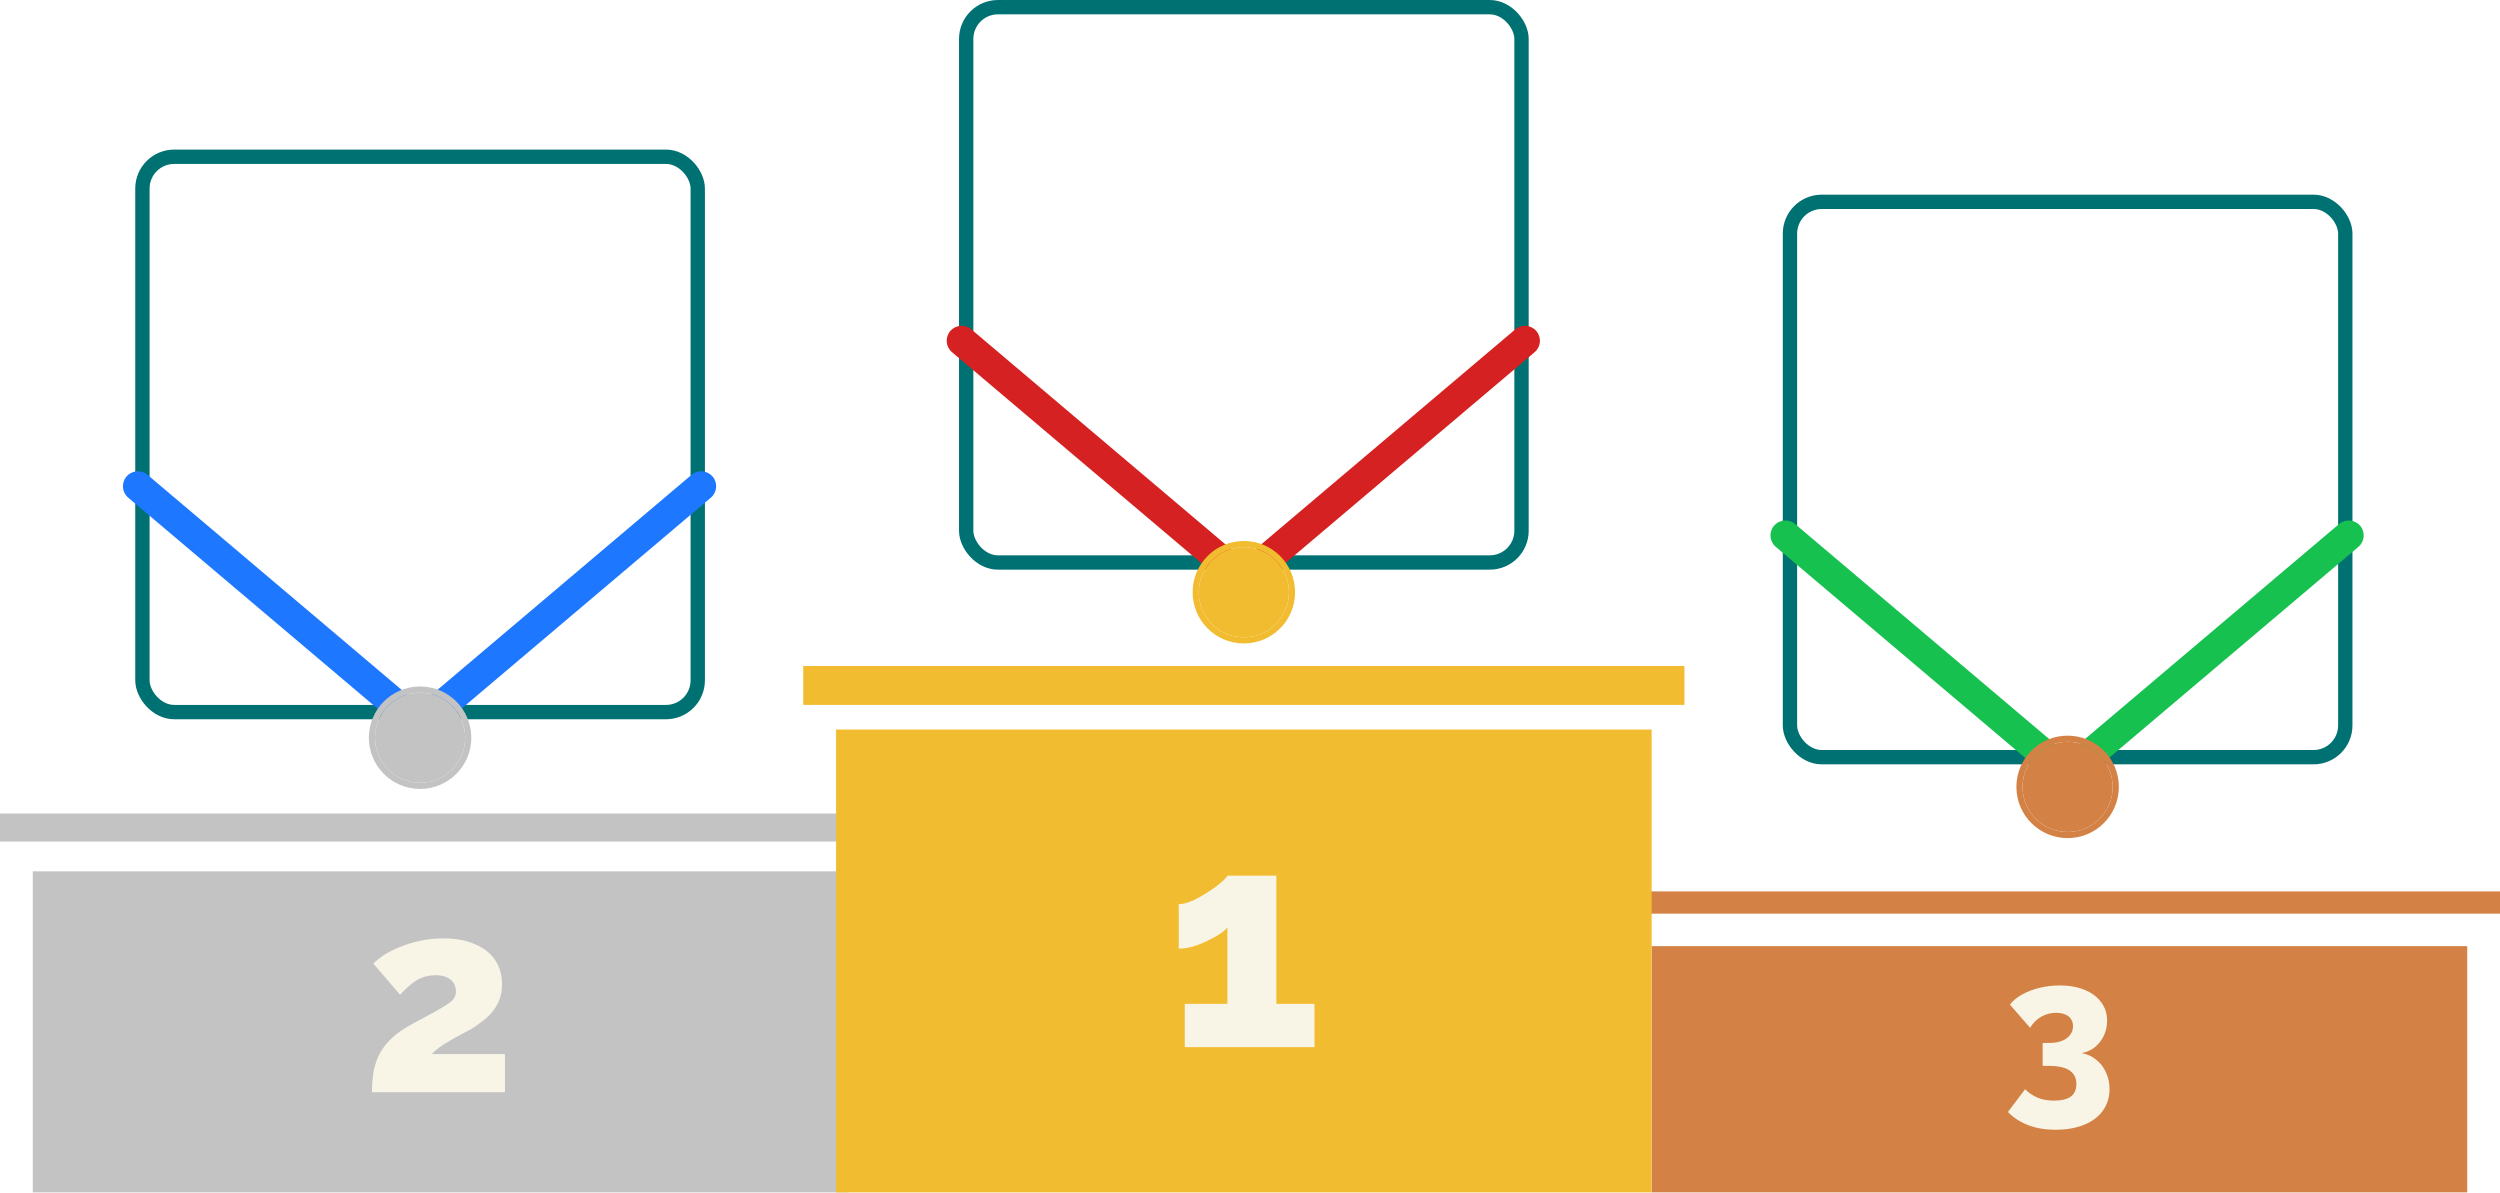 <svg width="1220" height="582" viewBox="0 0 1220 582" fill="none" xmlns="http://www.w3.org/2000/svg">
<g filter="url(#filter0_i_541_2)">
<rect x="806" y="440.72" width="398" height="141.28" fill="#D48145"/>
</g>
<rect x="790" y="435" width="430" height="10.868" fill="#D48145"/>
<path d="M1015.8 513.918C1018.53 514.373 1020.9 515.444 1022.91 517.132C1024.99 518.755 1026.58 520.801 1027.69 523.268C1028.85 525.67 1029.44 528.397 1029.44 531.449C1029.44 535.474 1028.37 538.98 1026.23 541.967C1024.08 544.954 1021.03 547.259 1017.07 548.882C1013.11 550.505 1008.44 551.317 1003.05 551.317C998.111 551.317 993.696 550.57 989.801 549.077C985.97 547.648 982.659 545.506 979.867 542.649L988.242 531.546C989.996 533.299 992.008 534.663 994.281 535.637C996.553 536.61 999.215 537.097 1002.27 537.097C1005.97 537.097 1008.73 536.448 1010.55 535.15C1012.36 533.786 1013.27 531.741 1013.27 529.014C1013.27 526.092 1012.17 523.885 1009.96 522.391C1007.82 520.898 1004.41 520.151 999.735 520.151H996.813V508.951H1000.03C1003.6 508.951 1006.42 508.205 1008.5 506.711C1010.58 505.153 1011.62 503.173 1011.62 500.77C1011.62 499.342 1011.26 498.141 1010.55 497.167C1009.9 496.193 1008.95 495.479 1007.72 495.024C1006.55 494.505 1005.12 494.245 1003.44 494.245C1000.84 494.245 998.436 494.862 996.229 496.095C994.021 497.329 992.171 499.147 990.677 501.549L980.841 490.252C982.269 488.369 984.217 486.746 986.684 485.382C989.216 483.954 992.073 482.85 995.255 482.071C998.436 481.292 1001.75 480.902 1005.19 480.902C1009.8 480.902 1013.82 481.617 1017.27 483.045C1020.77 484.473 1023.47 486.486 1025.35 489.083C1027.3 491.615 1028.27 494.635 1028.27 498.141C1028.27 500.673 1027.75 503.075 1026.71 505.348C1025.67 507.555 1024.21 509.438 1022.33 510.996C1020.45 512.49 1018.27 513.464 1015.8 513.918Z" fill="#F8F5E7"/>
<g filter="url(#filter1_i_541_2)">
<rect x="16" y="404.198" width="398" height="177.802" fill="#C3C3C3"/>
</g>
<rect y="397" width="430" height="13.677" fill="#C3C3C3"/>
<path d="M181.55 533C181.55 528.952 181.852 525.334 182.455 522.148C183.144 518.961 184.22 516.076 185.685 513.492C187.235 510.822 189.259 508.367 191.757 506.128C194.341 503.802 197.571 501.606 201.446 499.539C205.494 497.386 208.853 495.577 211.523 494.113C214.28 492.562 216.476 491.27 218.112 490.237C219.749 489.203 220.869 488.213 221.471 487.265C222.16 486.232 222.505 485.112 222.505 483.906C222.505 482.27 222.117 480.849 221.342 479.643C220.567 478.437 219.447 477.533 217.983 476.93C216.519 476.241 214.71 475.896 212.557 475.896C210.834 475.896 209.198 476.112 207.648 476.542C206.097 476.973 204.59 477.619 203.126 478.48C201.748 479.341 200.413 480.375 199.121 481.581C197.829 482.7 196.537 483.992 195.245 485.457L182.196 470.212C183.661 468.748 185.512 467.283 187.752 465.819C190.077 464.355 192.704 463.063 195.633 461.943C198.561 460.738 201.748 459.79 205.193 459.101C208.724 458.326 212.385 457.938 216.174 457.938C222.376 457.938 227.587 458.886 231.807 460.781C236.113 462.589 239.386 465.173 241.626 468.532C243.865 471.891 244.985 475.853 244.985 480.418C244.985 483.346 244.511 485.93 243.564 488.17C242.702 490.323 241.54 492.261 240.075 493.983C238.611 495.706 236.932 497.256 235.037 498.634C233.228 500.012 231.419 501.261 229.611 502.381C227.544 503.415 225.606 504.448 223.797 505.482C221.988 506.429 220.309 507.377 218.758 508.324C217.208 509.185 215.744 510.133 214.366 511.166C213.074 512.114 211.825 513.19 210.619 514.396H246.406V533H181.55Z" fill="#F8F5E7"/>
<g filter="url(#filter2_i_541_2)">
<rect x="408" y="335" width="398" height="247" fill="#F2BC30"/>
</g>
<rect x="392" y="325" width="430" height="19" fill="#F2BC30"/>
<path d="M641.47 489.897V511H578.161V489.897H598.971V452.527C598.091 453.7 596.724 454.872 594.867 456.044C593.011 457.217 590.911 458.34 588.566 459.415C586.319 460.49 584.023 461.369 581.678 462.053C579.333 462.639 577.184 462.932 575.23 462.932V441.243C576.891 441.243 578.942 440.754 581.385 439.777C583.827 438.703 586.27 437.384 588.712 435.821C591.253 434.257 593.451 432.694 595.307 431.131C597.261 429.568 598.482 428.298 598.971 427.321H622.858V489.897H641.47Z" fill="#F8F5E7"/>
<rect x="471.5" y="3.5" width="271" height="271" rx="15.5" stroke="#007172" stroke-width="7"/>
<rect x="69.5" y="76.5" width="271" height="271" rx="15.5" stroke="#007172" stroke-width="7"/>
<rect x="873.5" y="98.5" width="271" height="271" rx="15.5" stroke="#007172" stroke-width="7"/>
<path d="M463.715 161.572C466.319 158.495 470.925 158.111 474.002 160.715L608.905 274.867C611.982 277.472 612.366 282.077 609.762 285.155C607.158 288.232 602.552 288.616 599.475 286.012L464.572 171.859C461.495 169.255 461.111 164.649 463.715 161.572Z" fill="#D52121"/>
<path d="M749.762 161.572C747.158 158.495 742.552 158.111 739.475 160.715L604.572 274.867C601.495 277.472 601.111 282.077 603.715 285.155C606.319 288.232 610.925 288.616 614.002 286.012L748.905 171.859C751.982 169.255 752.366 164.649 749.762 161.572Z" fill="#D52121"/>
<g filter="url(#filter3_i_541_2)">
<circle cx="607" cy="289" r="22" fill="#F2BC30"/>
</g>
<circle cx="607" cy="289" r="23.5" stroke="#F2BC30" stroke-width="3"/>
<path d="M61.715 232.572C64.319 229.495 68.925 229.111 72.002 231.715L206.905 345.867C209.982 348.472 210.366 353.077 207.762 356.155C205.158 359.232 200.552 359.616 197.475 357.012L62.572 242.859C59.495 240.255 59.111 235.649 61.715 232.572Z" fill="#1E78FF"/>
<path d="M347.762 232.572C345.158 229.495 340.552 229.111 337.475 231.715L202.572 345.867C199.495 348.472 199.111 353.077 201.715 356.155C204.319 359.232 208.925 359.616 212.002 357.012L346.905 242.859C349.982 240.255 350.366 235.649 347.762 232.572Z" fill="#1E78FF"/>
<g filter="url(#filter4_i_541_2)">
<circle cx="205" cy="360" r="22" fill="#C3C3C3"/>
</g>
<circle cx="205" cy="360" r="23.5" stroke="#C3C3C3" stroke-width="3"/>
<path d="M865.715 256.572C868.319 253.495 872.925 253.111 876.002 255.715L1010.9 369.867C1013.98 372.472 1014.37 377.077 1011.76 380.155C1009.16 383.232 1004.55 383.616 1001.47 381.012L866.572 266.859C863.495 264.255 863.111 259.649 865.715 256.572Z" fill="#16C150"/>
<path d="M1151.76 256.572C1149.16 253.495 1144.55 253.111 1141.47 255.715L1006.57 369.867C1003.49 372.472 1003.11 377.077 1005.71 380.155C1008.32 383.232 1012.92 383.616 1016 381.012L1150.9 266.859C1153.98 264.255 1154.37 259.649 1151.76 256.572Z" fill="#16C150"/>
<g filter="url(#filter5_i_541_2)">
<circle cx="1009" cy="384" r="22" fill="#D48145"/>
</g>
<circle cx="1009" cy="384" r="23.5" stroke="#D48145" stroke-width="3"/>
<defs>
<filter id="filter0_i_541_2" x="806" y="440.72" width="398" height="141.28" filterUnits="userSpaceOnUse" color-interpolation-filters="sRGB">
<feFlood flood-opacity="0" result="BackgroundImageFix"/>
<feBlend mode="normal" in="SourceGraphic" in2="BackgroundImageFix" result="shape"/>
<feColorMatrix in="SourceAlpha" type="matrix" values="0 0 0 0 0 0 0 0 0 0 0 0 0 0 0 0 0 0 127 0" result="hardAlpha"/>
<feOffset dy="21"/>
<feComposite in2="hardAlpha" operator="arithmetic" k2="-1" k3="1"/>
<feColorMatrix type="matrix" values="0 0 0 0 0 0 0 0 0 0 0 0 0 0 0 0 0 0 0.25 0"/>
<feBlend mode="normal" in2="shape" result="effect1_innerShadow_541_2"/>
</filter>
<filter id="filter1_i_541_2" x="16" y="404.198" width="398" height="177.802" filterUnits="userSpaceOnUse" color-interpolation-filters="sRGB">
<feFlood flood-opacity="0" result="BackgroundImageFix"/>
<feBlend mode="normal" in="SourceGraphic" in2="BackgroundImageFix" result="shape"/>
<feColorMatrix in="SourceAlpha" type="matrix" values="0 0 0 0 0 0 0 0 0 0 0 0 0 0 0 0 0 0 127 0" result="hardAlpha"/>
<feOffset dy="21"/>
<feComposite in2="hardAlpha" operator="arithmetic" k2="-1" k3="1"/>
<feColorMatrix type="matrix" values="0 0 0 0 0 0 0 0 0 0 0 0 0 0 0 0 0 0 0.25 0"/>
<feBlend mode="normal" in2="shape" result="effect1_innerShadow_541_2"/>
</filter>
<filter id="filter2_i_541_2" x="408" y="335" width="398" height="247" filterUnits="userSpaceOnUse" color-interpolation-filters="sRGB">
<feFlood flood-opacity="0" result="BackgroundImageFix"/>
<feBlend mode="normal" in="SourceGraphic" in2="BackgroundImageFix" result="shape"/>
<feColorMatrix in="SourceAlpha" type="matrix" values="0 0 0 0 0 0 0 0 0 0 0 0 0 0 0 0 0 0 127 0" result="hardAlpha"/>
<feOffset dy="21"/>
<feComposite in2="hardAlpha" operator="arithmetic" k2="-1" k3="1"/>
<feColorMatrix type="matrix" values="0 0 0 0 0 0 0 0 0 0 0 0 0 0 0 0 0 0 0.25 0"/>
<feBlend mode="normal" in2="shape" result="effect1_innerShadow_541_2"/>
</filter>
<filter id="filter3_i_541_2" x="582" y="264" width="50" height="50" filterUnits="userSpaceOnUse" color-interpolation-filters="sRGB">
<feFlood flood-opacity="0" result="BackgroundImageFix"/>
<feBlend mode="normal" in="SourceGraphic" in2="BackgroundImageFix" result="shape"/>
<feColorMatrix in="SourceAlpha" type="matrix" values="0 0 0 0 0 0 0 0 0 0 0 0 0 0 0 0 0 0 127 0" result="hardAlpha"/>
<feMorphology radius="6" operator="erode" in="SourceAlpha" result="effect1_innerShadow_541_2"/>
<feOffset/>
<feComposite in2="hardAlpha" operator="arithmetic" k2="-1" k3="1"/>
<feColorMatrix type="matrix" values="0 0 0 0 0 0 0 0 0 0 0 0 0 0 0 0 0 0 0.25 0"/>
<feBlend mode="normal" in2="shape" result="effect1_innerShadow_541_2"/>
</filter>
<filter id="filter4_i_541_2" x="180" y="335" width="50" height="50" filterUnits="userSpaceOnUse" color-interpolation-filters="sRGB">
<feFlood flood-opacity="0" result="BackgroundImageFix"/>
<feBlend mode="normal" in="SourceGraphic" in2="BackgroundImageFix" result="shape"/>
<feColorMatrix in="SourceAlpha" type="matrix" values="0 0 0 0 0 0 0 0 0 0 0 0 0 0 0 0 0 0 127 0" result="hardAlpha"/>
<feMorphology radius="6" operator="erode" in="SourceAlpha" result="effect1_innerShadow_541_2"/>
<feOffset/>
<feComposite in2="hardAlpha" operator="arithmetic" k2="-1" k3="1"/>
<feColorMatrix type="matrix" values="0 0 0 0 0 0 0 0 0 0 0 0 0 0 0 0 0 0 0.25 0"/>
<feBlend mode="normal" in2="shape" result="effect1_innerShadow_541_2"/>
</filter>
<filter id="filter5_i_541_2" x="984" y="359" width="50" height="50" filterUnits="userSpaceOnUse" color-interpolation-filters="sRGB">
<feFlood flood-opacity="0" result="BackgroundImageFix"/>
<feBlend mode="normal" in="SourceGraphic" in2="BackgroundImageFix" result="shape"/>
<feColorMatrix in="SourceAlpha" type="matrix" values="0 0 0 0 0 0 0 0 0 0 0 0 0 0 0 0 0 0 127 0" result="hardAlpha"/>
<feMorphology radius="6" operator="erode" in="SourceAlpha" result="effect1_innerShadow_541_2"/>
<feOffset/>
<feComposite in2="hardAlpha" operator="arithmetic" k2="-1" k3="1"/>
<feColorMatrix type="matrix" values="0 0 0 0 0 0 0 0 0 0 0 0 0 0 0 0 0 0 0.25 0"/>
<feBlend mode="normal" in2="shape" result="effect1_innerShadow_541_2"/>
</filter>
</defs>
</svg>
